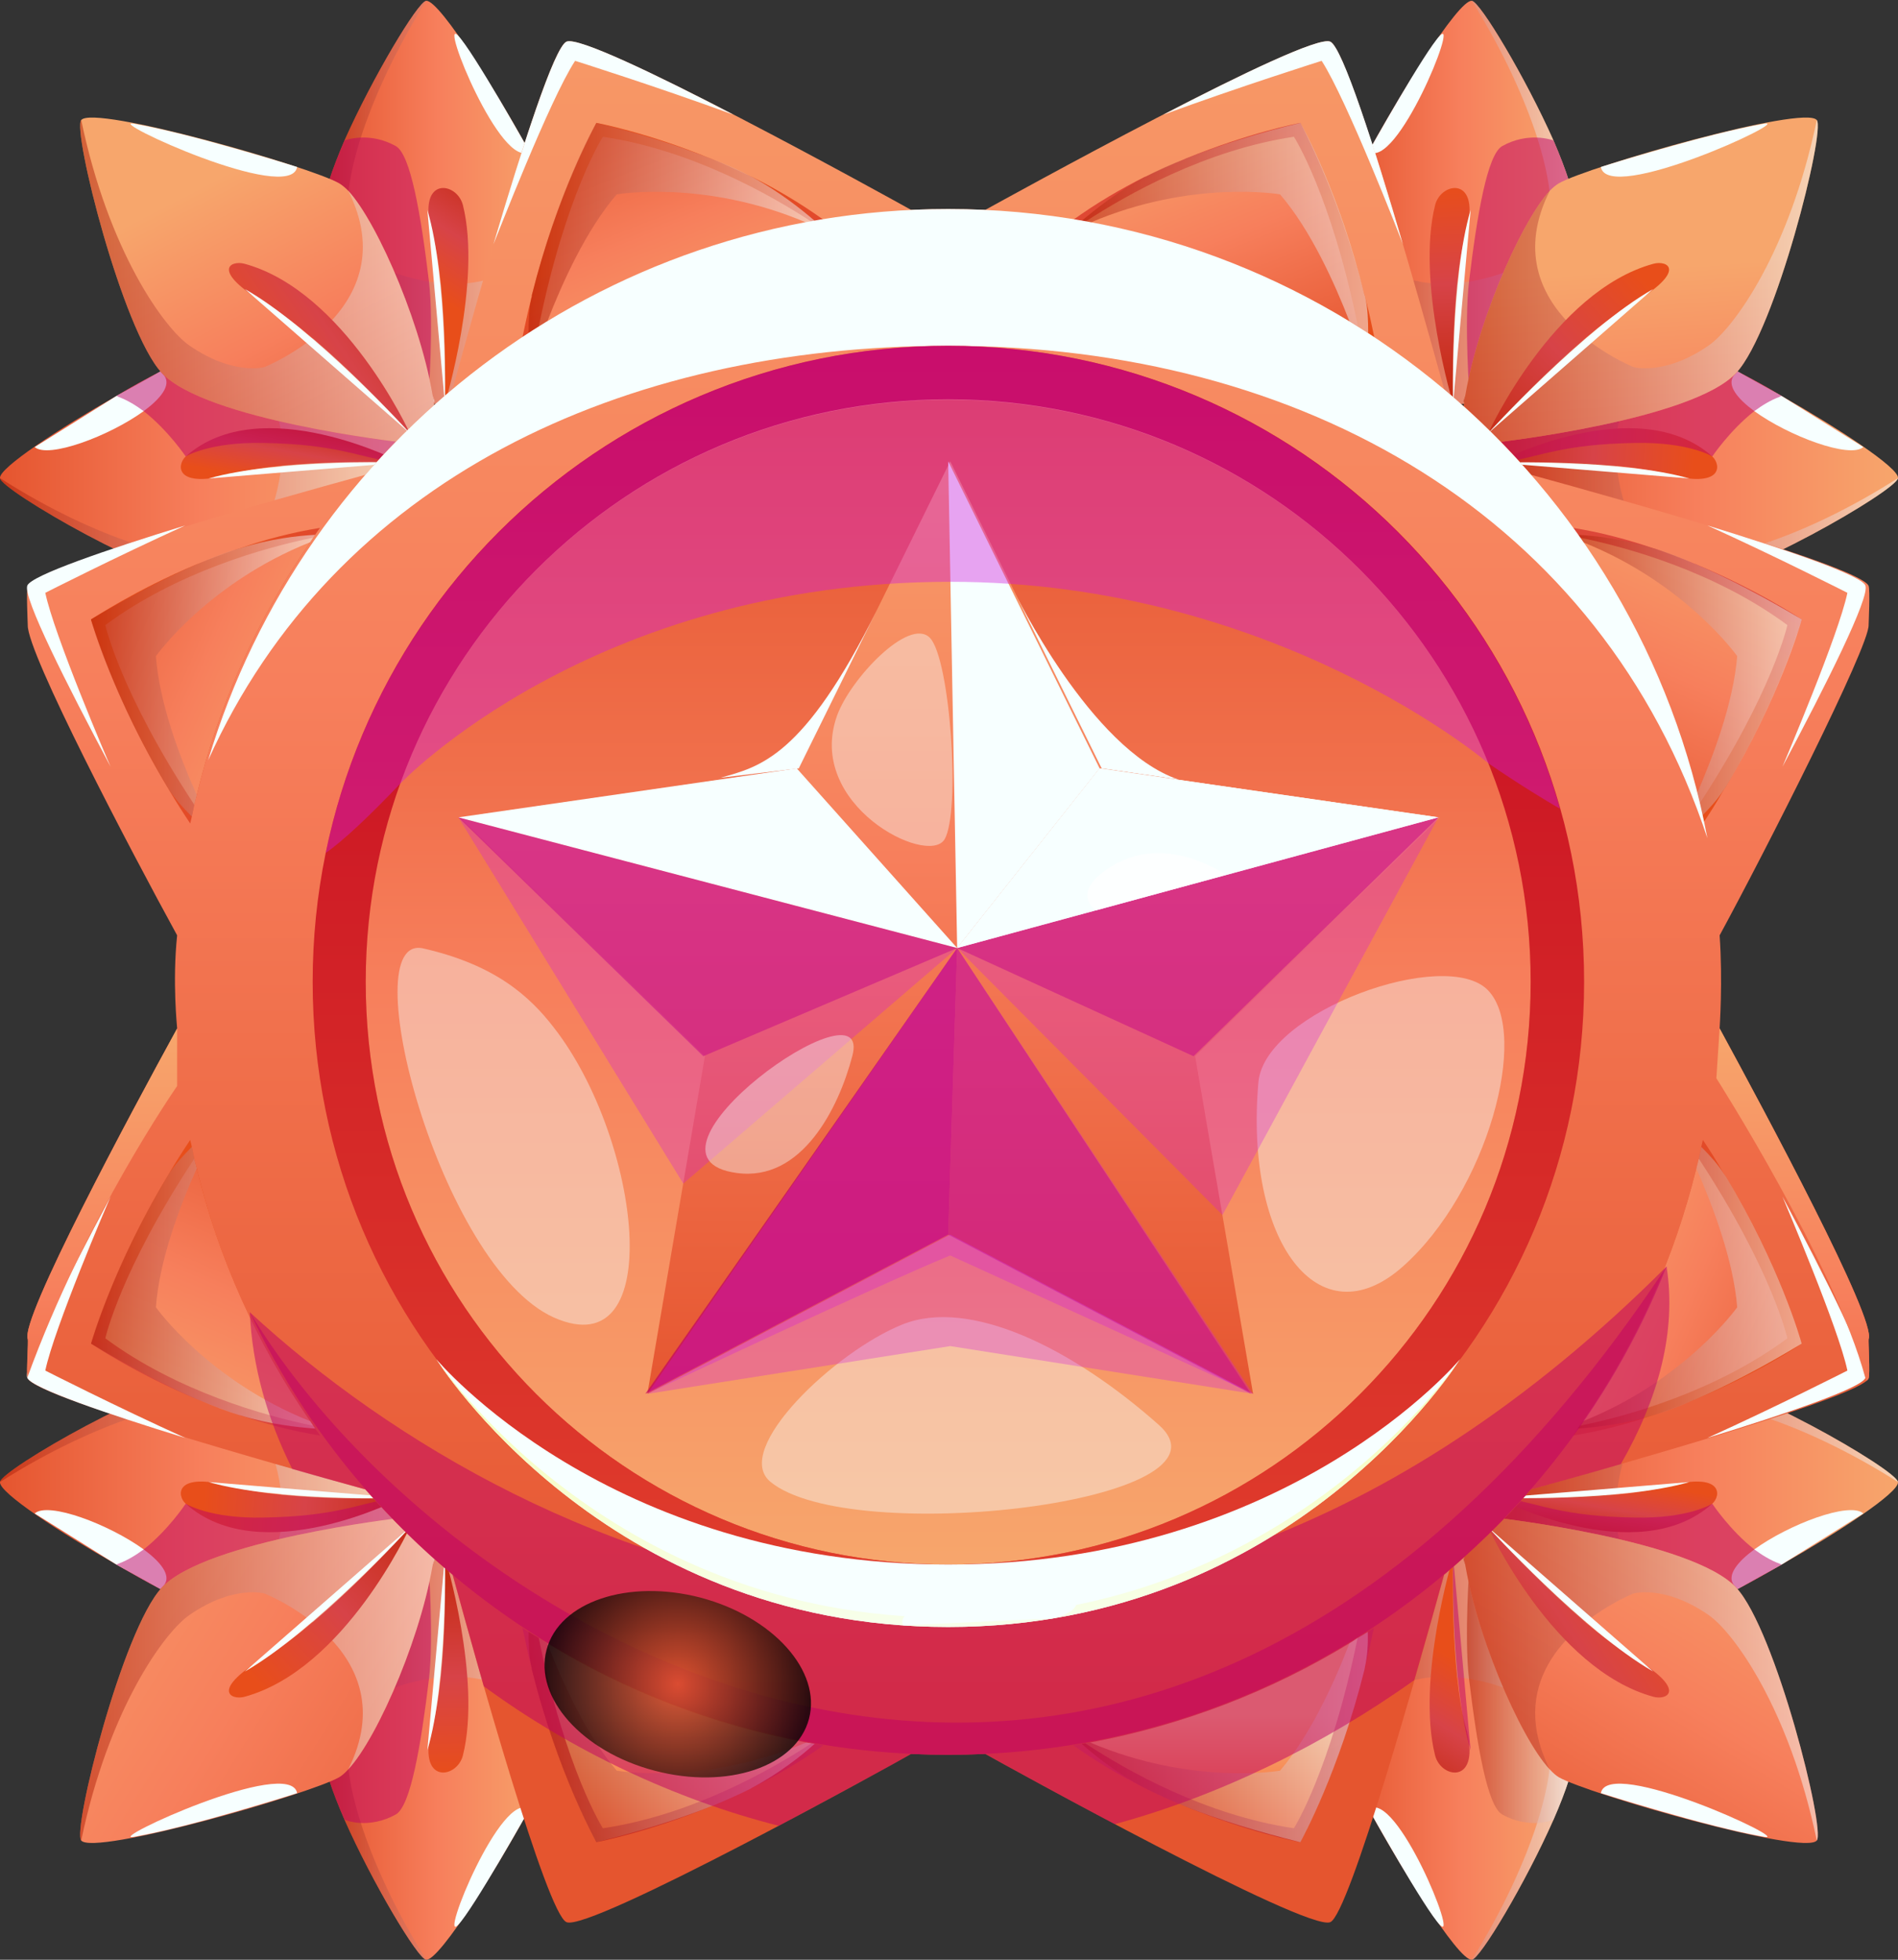 <svg version="1.2" xmlns="http://www.w3.org/2000/svg" viewBox="0 0 465 480" width="465" height="480"><rect x="0" y="0" width="465" height="480" fill="#333333" stroke="none"/><defs><linearGradient id="P" gradientUnits="userSpaceOnUse"/><linearGradient id="g1" x1="405.7" y1="98.8" x2="405.7" y2="384.3" href="#P"><stop stop-color="#e5552f"/><stop offset=".5" stop-color="#f77f5c"/><stop offset="1" stop-color="#f7a66c"/></linearGradient><linearGradient id="g2" x1="124.2" y1="345.7" x2="124.2" y2="74.3" href="#P"><stop stop-color="#e5552f"/><stop offset=".5" stop-color="#f77f5c"/><stop offset="1" stop-color="#f7a66c"/></linearGradient><linearGradient id="g3" x1="79" y1=".2" x2="135.7" y2=".2" href="#P"><stop stop-color="#e5552f"/><stop offset=".5" stop-color="#f77f5c"/><stop offset="1" stop-color="#f7a66c"/></linearGradient><linearGradient id="g4" x1="79" y1=".2" x2="135.7" y2=".2" href="#P"><stop stop-color="#b01b03"/><stop offset="1" stop-color="#f7ffff"/></linearGradient><linearGradient id="g5" x1="51.9" y1="38.1" x2="68.1" y2="12.3" href="#P"><stop stop-color="#e84e1a"/><stop offset=".5" stop-color="#d74348"/><stop offset="1" stop-color="#c62c15"/></linearGradient><linearGradient id="g6" x1="79.1" y1="52.7" x2="106.4" y2="52.7" href="#P"><stop stop-color="#b01b03"/><stop offset="1" stop-color="#f7ffff"/></linearGradient><linearGradient id="g7" x1="0" y1="86.3" x2="98.5" y2="86.3" href="#P"><stop stop-color="#e5552f"/><stop offset=".5" stop-color="#f77f5c"/><stop offset="1" stop-color="#f7a66c"/></linearGradient><linearGradient id="g8" x1="0" y1="86.3" x2="98.5" y2="86.3" href="#P"><stop stop-color="#b01b03"/><stop offset="1" stop-color="#f7ffff"/></linearGradient><linearGradient id="g9" x1="63.2" y1="117.1" x2="65.9" y2="102" href="#P"><stop stop-color="#e84e1a"/><stop offset=".5" stop-color="#d74348"/><stop offset="1" stop-color="#c62c15"/></linearGradient><linearGradient id="g10" x1="52.2" y1="115.8" x2="98.1" y2="115.8" href="#P"><stop stop-color="#b01b03"/><stop offset="1" stop-color="#f7ffff"/></linearGradient><linearGradient id="g11" x1="42.8" y1="142.1" x2="4.9" y2="68.5" href="#P"><stop stop-color="#e5552f"/><stop offset=".5" stop-color="#f77f5c"/><stop offset="1" stop-color="#f7a66c"/></linearGradient><linearGradient id="g12" x1="19.6" y1="29.4" x2="106.5" y2="29.4" href="#P"><stop stop-color="#b01b03"/><stop offset="1" stop-color="#f7ffff"/></linearGradient><linearGradient id="g13" x1="45.2" y1="75.4" x2="88.1" y2="46.2" href="#P"><stop stop-color="#e84e1a"/><stop offset=".5" stop-color="#d74348"/><stop offset="1" stop-color="#c62c15"/></linearGradient><linearGradient id="g14" x1="329.3" y1=".2" x2="386" y2=".2" href="#P"><stop stop-color="#e5552f"/><stop offset=".5" stop-color="#f77f5c"/><stop offset="1" stop-color="#f7a66c"/></linearGradient><linearGradient id="g15" x1="329.3" y1=".2" x2="386" y2=".2" href="#P"><stop stop-color="#b01b03"/><stop offset="1" stop-color="#f7ffff"/></linearGradient><linearGradient id="g16" x1="413.1" y1="43.5" x2="414.7" y2="91.6" href="#P"><stop stop-color="#e84e1a"/><stop offset=".5" stop-color="#d74348"/><stop offset="1" stop-color="#c62c15"/></linearGradient><linearGradient id="g17" x1="358.6" y1="52.7" x2="385.9" y2="52.7" href="#P"><stop stop-color="#b01b03"/><stop offset="1" stop-color="#f7ffff"/></linearGradient><linearGradient id="g18" x1="366.5" y1="86.3" x2="465" y2="86.3" href="#P"><stop stop-color="#e5552f"/><stop offset=".5" stop-color="#f77f5c"/><stop offset="1" stop-color="#f7a66c"/></linearGradient><linearGradient id="g19" x1="366.5" y1="86.3" x2="465" y2="86.3" href="#P"><stop stop-color="#b01b03"/><stop offset="1" stop-color="#f7ffff"/></linearGradient><linearGradient id="g20" x1="414.7" y1="119" x2="365.2" y2="115.8" href="#P"><stop stop-color="#e84e1a"/><stop offset=".5" stop-color="#d74348"/><stop offset="1" stop-color="#c62c15"/></linearGradient><linearGradient id="g21" x1="366.9" y1="115.8" x2="412.8" y2="115.8" href="#P"><stop stop-color="#b01b03"/><stop offset="1" stop-color="#f7ffff"/></linearGradient><linearGradient id="g22" x1="367.5" y1="153.2" x2="361.4" y2="68.8" href="#P"><stop stop-color="#e5552f"/><stop offset=".5" stop-color="#f77f5c"/><stop offset="1" stop-color="#f7a66c"/></linearGradient><linearGradient id="g23" x1="358.5" y1="29.4" x2="445.4" y2="29.4" href="#P"><stop stop-color="#b01b03"/><stop offset="1" stop-color="#f7ffff"/></linearGradient><linearGradient id="g24" x1="421.7" y1="89.5" x2="381.1" y2="126.2" href="#P"><stop stop-color="#e84e1a"/><stop offset=".5" stop-color="#d74348"/><stop offset="1" stop-color="#c62c15"/></linearGradient><linearGradient id="g25" x1="79" y1="381.3" x2="135.7" y2="381.3" href="#P"><stop stop-color="#e5552f"/><stop offset=".5" stop-color="#f77f5c"/><stop offset="1" stop-color="#f7a66c"/></linearGradient><linearGradient id="g26" x1="79" y1="381.3" x2="135.7" y2="381.3" href="#P"><stop stop-color="#b01b03"/><stop offset="1" stop-color="#f7ffff"/></linearGradient><linearGradient id="g27" x1="51.9" y1="436.7" x2="50.3" y2="388.6" href="#P"><stop stop-color="#e84e1a"/><stop offset=".5" stop-color="#d74348"/><stop offset="1" stop-color="#c62c15"/></linearGradient><linearGradient id="g28" x1="79.1" y1="381.6" x2="106.4" y2="381.6" href="#P"><stop stop-color="#b01b03"/><stop offset="1" stop-color="#f7ffff"/></linearGradient><linearGradient id="g29" x1="0" y1="337.4" x2="98.5" y2="337.4" href="#P"><stop stop-color="#e5552f"/><stop offset=".5" stop-color="#f77f5c"/><stop offset="1" stop-color="#f7a66c"/></linearGradient><linearGradient id="g30" x1="0" y1="337.4" x2="98.5" y2="337.4" href="#P"><stop stop-color="#b01b03"/><stop offset="1" stop-color="#f7ffff"/></linearGradient><linearGradient id="g31" x1="50.3" y1="361.2" x2="99.8" y2="364.4" href="#P"><stop stop-color="#e84e1a"/><stop offset=".5" stop-color="#d74348"/><stop offset="1" stop-color="#c62c15"/></linearGradient><linearGradient id="g32" x1="52.2" y1="337.4" x2="98.1" y2="337.4" href="#P"><stop stop-color="#b01b03"/><stop offset="1" stop-color="#f7ffff"/></linearGradient><linearGradient id="g33" x1="109" y1="503.5" x2="-42.9" y2="408.6" href="#P"><stop stop-color="#e5552f"/><stop offset=".5" stop-color="#f77f5c"/><stop offset="1" stop-color="#f7a66c"/></linearGradient><linearGradient id="g34" x1="19.6" y1="371.8" x2="106.5" y2="371.8" href="#P"><stop stop-color="#b01b03"/><stop offset="1" stop-color="#f7ffff"/></linearGradient><linearGradient id="g35" x1="43.3" y1="390.6" x2="83.9" y2="354" href="#P"><stop stop-color="#e84e1a"/><stop offset=".5" stop-color="#d74348"/><stop offset="1" stop-color="#c62c15"/></linearGradient><linearGradient id="g36" x1="329.3" y1="381.3" x2="386" y2="381.3" href="#P"><stop stop-color="#e5552f"/><stop offset=".5" stop-color="#f77f5c"/><stop offset="1" stop-color="#f7a66c"/></linearGradient><linearGradient id="g37" x1="329.3" y1="381.3" x2="386" y2="381.3" href="#P"><stop stop-color="#b01b03"/><stop offset="1" stop-color="#f7ffff"/></linearGradient><linearGradient id="g38" x1="413.1" y1="442.1" x2="396.9" y2="467.9" href="#P"><stop stop-color="#e84e1a"/><stop offset=".5" stop-color="#d74348"/><stop offset="1" stop-color="#c62c15"/></linearGradient><linearGradient id="g39" x1="358.6" y1="381.6" x2="385.9" y2="381.6" href="#P"><stop stop-color="#b01b03"/><stop offset="1" stop-color="#f7ffff"/></linearGradient><linearGradient id="g40" x1="359.4" y1="382.7" x2="386" y2="382.7" href="#P"><stop stop-color="#b01b03"/><stop offset="1" stop-color="#f7ffff"/></linearGradient><linearGradient id="g41" x1="366.5" y1="337.4" x2="465" y2="337.4" href="#P"><stop stop-color="#e5552f"/><stop offset=".5" stop-color="#f77f5c"/><stop offset="1" stop-color="#f7a66c"/></linearGradient><linearGradient id="g42" x1="366.5" y1="337.4" x2="465" y2="337.4" href="#P"><stop stop-color="#b01b03"/><stop offset="1" stop-color="#f7ffff"/></linearGradient><linearGradient id="g43" x1="401.8" y1="363.1" x2="399.1" y2="378.1" href="#P"><stop stop-color="#e84e1a"/><stop offset=".5" stop-color="#d74348"/><stop offset="1" stop-color="#c62c15"/></linearGradient><linearGradient id="g44" x1="366.9" y1="337.4" x2="412.8" y2="337.4" href="#P"><stop stop-color="#b01b03"/><stop offset="1" stop-color="#f7ffff"/></linearGradient><linearGradient id="g45" x1="325.8" y1="436" x2="388.3" y2="331.5" href="#P"><stop stop-color="#e5552f"/><stop offset=".5" stop-color="#f77f5c"/><stop offset="1" stop-color="#f7a66c"/></linearGradient><linearGradient id="g46" x1="358.5" y1="371.8" x2="445.4" y2="371.8" href="#P"><stop stop-color="#b01b03"/><stop offset="1" stop-color="#f7ffff"/></linearGradient><linearGradient id="g47" x1="419.8" y1="404.8" x2="376.9" y2="434" href="#P"><stop stop-color="#e84e1a"/><stop offset=".5" stop-color="#d74348"/><stop offset="1" stop-color="#c62c15"/></linearGradient><linearGradient id="g48" x1="-3.9" y1="414.9" x2="-3.9" y2="-79.1" href="#P"><stop stop-color="#e5552f"/><stop offset=".5" stop-color="#f77f5c"/><stop offset="1" stop-color="#f7a66c"/></linearGradient><linearGradient id="g49" x1="216.7" y1="376.3" x2="173.8" y2="473.3" href="#P"><stop stop-color="#e84e1a"/><stop offset=".5" stop-color="#d74348"/><stop offset="1" stop-color="#c62c15"/></linearGradient><linearGradient id="g50" x1="149.2" y1="447.5" x2="149.2" y2="420" href="#P"><stop stop-color="#f7632e"/><stop offset="1" stop-color="#f7b57e"/></linearGradient><linearGradient id="g51" x1="129.5" y1="399.7" x2="199.6" y2="399.7" href="#P"><stop stop-color="#b01b03"/><stop offset="1" stop-color="#f7ffff"/></linearGradient><linearGradient id="g52" x1="297.3" y1="348.1" x2="347" y2="466.5" href="#P"><stop stop-color="#e84e1a"/><stop offset=".5" stop-color="#d74348"/><stop offset="1" stop-color="#c62c15"/></linearGradient><linearGradient id="g53" x1="283" y1="447.5" x2="283" y2="420" href="#P"><stop stop-color="#f7632e"/><stop offset="1" stop-color="#f7b57e"/></linearGradient><linearGradient id="g54" x1="265" y1="399.7" x2="335.1" y2="399.7" href="#P"><stop stop-color="#b01b03"/><stop offset="1" stop-color="#f7ffff"/></linearGradient><linearGradient id="g55" x1="188.7" y1="41.3" x2="220.8" y2="111.9" href="#P"><stop stop-color="#e84e1a"/><stop offset=".5" stop-color="#d74348"/><stop offset="1" stop-color="#c62c15"/></linearGradient><linearGradient id="g56" x1="172.6" y1="10.7" x2="201.1" y2="82.5" href="#P"><stop stop-color="#e5552f"/><stop offset=".5" stop-color="#f77f5c"/><stop offset="1" stop-color="#f7a66c"/></linearGradient><linearGradient id="g57" x1="129.5" y1="30.1" x2="199.6" y2="30.1" href="#P"><stop stop-color="#b01b03"/><stop offset="1" stop-color="#f7ffff"/></linearGradient><linearGradient id="g58" x1="276" y1="71.4" x2="243.9" y2=".7" href="#P"><stop stop-color="#e84e1a"/><stop offset=".5" stop-color="#d74348"/><stop offset="1" stop-color="#c62c15"/></linearGradient><linearGradient id="g59" x1="292.1" y1="102.8" x2="263.6" y2="30.9" href="#P"><stop stop-color="#e5552f"/><stop offset=".5" stop-color="#f77f5c"/><stop offset="1" stop-color="#f7a66c"/></linearGradient><linearGradient id="g60" x1="265" y1="30.1" x2="335.2" y2="30.1" href="#P"><stop stop-color="#b01b03"/><stop offset="1" stop-color="#f7ffff"/></linearGradient><linearGradient id="g61" x1="359" y1="149.8" x2="389.4" y2="68.6" href="#P"><stop stop-color="#e84e1a"/><stop offset=".5" stop-color="#d74348"/><stop offset="1" stop-color="#c62c15"/></linearGradient><linearGradient id="g62" x1="346.4" y1="187.6" x2="382.5" y2="103.7" href="#P"><stop stop-color="#e5552f"/><stop offset=".5" stop-color="#f77f5c"/><stop offset="1" stop-color="#f7a66c"/></linearGradient><linearGradient id="g63" x1="386.5" y1="131" x2="441.4" y2="131" href="#P"><stop stop-color="#b01b03"/><stop offset="1" stop-color="#f7ffff"/></linearGradient><linearGradient id="g64" x1="399.3" y1="363.8" x2="326.9" y2="336.6" href="#P"><stop stop-color="#e84e1a"/><stop offset=".5" stop-color="#d74348"/><stop offset="1" stop-color="#c62c15"/></linearGradient><linearGradient id="g65" x1="433.4" y1="376.5" x2="357.4" y2="343.5" href="#P"><stop stop-color="#e5552f"/><stop offset=".5" stop-color="#f77f5c"/><stop offset="1" stop-color="#f7a66c"/></linearGradient><linearGradient id="g66" x1="386.5" y1="280.9" x2="441.4" y2="280.9" href="#P"><stop stop-color="#b01b03"/><stop offset="1" stop-color="#f7ffff"/></linearGradient><linearGradient id="g67" x1="64.5" y1="117" x2="136.9" y2="144.3" href="#P"><stop stop-color="#e84e1a"/><stop offset=".5" stop-color="#d74348"/><stop offset="1" stop-color="#c62c15"/></linearGradient><linearGradient id="g68" x1="30.4" y1="104.4" x2="106.3" y2="137.4" href="#P"><stop stop-color="#e5552f"/><stop offset=".5" stop-color="#f77f5c"/><stop offset="1" stop-color="#f7a66c"/></linearGradient><linearGradient id="g69" x1="22.3" y1="131" x2="77.2" y2="131" href="#P"><stop stop-color="#b01b03"/><stop offset="1" stop-color="#f7ffff"/></linearGradient><linearGradient id="g70" x1="104.7" y1="331.1" x2="74.4" y2="412.3" href="#P"><stop stop-color="#e84e1a"/><stop offset=".5" stop-color="#d74348"/><stop offset="1" stop-color="#c62c15"/></linearGradient><linearGradient id="g71" x1="117.3" y1="293.3" x2="81.2" y2="377.2" href="#P"><stop stop-color="#e5552f"/><stop offset=".5" stop-color="#f77f5c"/><stop offset="1" stop-color="#f7a66c"/></linearGradient><linearGradient id="g72" x1="22.3" y1="280.9" x2="77.2" y2="280.9" href="#P"><stop stop-color="#b01b03"/><stop offset="1" stop-color="#f7ffff"/></linearGradient><linearGradient id="g73" x1="76.6" y1="595.4" x2="76.6" y2="88.1" href="#P"><stop stop-color="#f36134"/><stop offset="1" stop-color="#c40721"/></linearGradient><linearGradient id="g74" x1="223.7" y1="398.3" x2="223.7" y2="328.8" href="#P"><stop stop-color="#f7ffeb"/><stop offset="1" stop-color="#f7fcb0"/></linearGradient><radialGradient id="g75" cx="166" cy="412.5" r="32.6" href="#P"><stop offset="0" stop-color="#df5a29"/><stop offset="1" stop-color="#020500"/></radialGradient><linearGradient id="g76" x1="348.9" y1="384.2" x2="348.9" y2="251.7" href="#P"><stop stop-color="#e5552f"/><stop offset=".5" stop-color="#f77f5c"/><stop offset="1" stop-color="#f7a66c"/></linearGradient><linearGradient id="g77" x1="-65.2" y1="384.2" x2="-65.2" y2="251.7" href="#P"><stop stop-color="#e5552f"/><stop offset=".5" stop-color="#f77f5c"/><stop offset="1" stop-color="#f7a66c"/></linearGradient></defs><style>.a{fill:url(#g1)}.b{fill:url(#g2)}.c{opacity:.5;mix-blend-mode:multiply;fill:#c10065}.d{opacity:.7;mix-blend-mode:multiply;fill:#c10065}.e{mix-blend-mode:soft-light;fill:#f7ffff}.f{opacity:.8;mix-blend-mode:color-dodge;fill:#fff}.g{opacity:.4;mix-blend-mode:soft-light;fill:#f7ffff}.h{opacity:.3;mix-blend-mode:multiply;fill:#d01bdc}.i{fill:url(#g3)}.j{opacity:.5;mix-blend-mode:multiply;fill:url(#g4)}.k{fill:url(#g5)}.l{opacity:.5;mix-blend-mode:multiply;fill:url(#g6)}.m{fill:url(#g7)}.n{opacity:.5;mix-blend-mode:multiply;fill:url(#g8)}.o{fill:url(#g9)}.p{opacity:.5;mix-blend-mode:multiply;fill:url(#g10)}.q{fill:url(#g11)}.r{opacity:.5;mix-blend-mode:multiply;fill:url(#g12)}.s{fill:url(#g13)}.t{fill:url(#g14)}.u{opacity:.5;mix-blend-mode:multiply;fill:url(#g15)}.v{fill:url(#g16)}.w{opacity:.5;mix-blend-mode:multiply;fill:url(#g17)}.x{fill:url(#g18)}.y{opacity:.5;mix-blend-mode:multiply;fill:url(#g19)}.z{fill:url(#g20)}.A{opacity:.5;mix-blend-mode:multiply;fill:url(#g21)}.B{fill:url(#g22)}.C{opacity:.5;mix-blend-mode:multiply;fill:url(#g23)}.D{fill:url(#g24)}.E{fill:url(#g25)}.F{opacity:.5;mix-blend-mode:multiply;fill:url(#g26)}.G{fill:url(#g27)}.H{opacity:.5;mix-blend-mode:multiply;fill:url(#g28)}.I{fill:url(#g29)}.J{opacity:.5;mix-blend-mode:multiply;fill:url(#g30)}.K{fill:url(#g31)}.L{opacity:.5;mix-blend-mode:multiply;fill:url(#g32)}.M{fill:url(#g33)}.N{opacity:.5;mix-blend-mode:multiply;fill:url(#g34)}.O{fill:url(#g35)}.P{fill:url(#g36)}.Q{opacity:.5;mix-blend-mode:multiply;fill:url(#g37)}.R{fill:url(#g38)}.S{opacity:.5;mix-blend-mode:multiply;fill:url(#g39)}.T{opacity:.5;mix-blend-mode:multiply;fill:url(#g40)}.U{fill:url(#g41)}.V{opacity:.5;mix-blend-mode:multiply;fill:url(#g42)}.W{fill:url(#g43)}.X{opacity:.5;mix-blend-mode:multiply;fill:url(#g44)}.Y{fill:url(#g45)}.Z{opacity:.5;mix-blend-mode:multiply;fill:url(#g46)}.a0{fill:url(#g47)}.a1{fill:url(#g48)}.a2{fill:url(#g49)}.a3{fill:url(#g50)}.a4{opacity:.5;mix-blend-mode:multiply;fill:url(#g51)}.a5{fill:url(#g52)}.a6{fill:url(#g53)}.a7{opacity:.5;mix-blend-mode:multiply;fill:url(#g54)}.a8{fill:url(#g55)}.a9{fill:url(#g56)}.aa{opacity:.5;mix-blend-mode:multiply;fill:url(#g57)}.ab{fill:url(#g58)}.ac{fill:url(#g59)}.ad{opacity:.5;mix-blend-mode:multiply;fill:url(#g60)}.ae{fill:url(#g61)}.af{fill:url(#g62)}.ag{opacity:.5;mix-blend-mode:multiply;fill:url(#g63)}.ah{fill:url(#g64)}.ai{fill:url(#g65)}.aj{opacity:.5;mix-blend-mode:multiply;fill:url(#g66)}.ak{fill:url(#g67)}.al{fill:url(#g68)}.am{opacity:.5;mix-blend-mode:multiply;fill:url(#g69)}.an{fill:url(#g70)}.ao{fill:url(#g71)}.ap{opacity:.5;mix-blend-mode:multiply;fill:url(#g72)}.aq{fill:url(#g73)}.ar{fill:url(#g74)}.as{opacity:.4;mix-blend-mode:multiply;fill:#d01bdc}.at{fill:#f7ffff}.au{opacity:.8;mix-blend-mode:color-dodge;fill:url(#g75)}.av{fill:url(#g76)}.aw{fill:url(#g77)}</style><path class="a" d="m235.1 410.8c-94.4 0-170.7-76.3-170.7-170.6 0-94.4 76.3-170.7 170.7-170.7 94.4 0 170.6 76.3 170.6 170.7 0 94.3-76.2 170.6-170.6 170.6z"/><path class="b" d="m352.8 200.2l-43.1-6.2-11.8-1.7-28-4.1-37.1-75.2-37.1 75.2-83 12 60 58.5-14.1 82.7 74.2-39 74.2 39-14.2-82.7z"/><path class="c" d="m112.3 200.2l122.2 32-62.2 26.5z"/><path class="c" d="m352.4 200.2l-117.9 32 57.9 26.5z"/><path class="d" d="m232.3 302.4l2.2-70.2-76.4 109.2z"/><path class="c" d="m306.5 341.4l-72-109.2-2.2 70.2z"/><path class="e" d="m232.3 113l2.2 119.2 34.9-44z"/><path class="e" d="m352.4 200.2l-117.9 32 34.9-44z"/><path class="e" d="m352.4 200.2l-117.9 32 34.9-44z"/><path class="e" d="m195.2 188.2l39.3 44-122.2-32z"/><path class="f" d="m269.4 214.3c-6.1 5.2-0.9 8.7-0.9 8.7l31.8-8.7c0 0-16.6-12-30.9 0z"/><path class="g" d="m135.7 251.7c21.3 27.3 28 83.4 0 71-27.9-12.5-49.5-94.4-32-90.4 17.5 4 26 11.6 32 19.4z"/><path class="g" d="m188.7 362.9c19.6 16.3 116.4 5 95.2-13.9-21.3-18.9-46.4-31.2-62.8-24.6-16.5 6.6-41.8 30.6-32.4 38.5z"/><path class="g" d="m308.3 265.1c-3.4 39 14.8 63.4 35.4 45.1 20.7-18.4 31.1-56.9 20.9-67.6-10.2-10.8-54.8 5.1-56.3 22.5z"/><path class="h" d="m158.6 341.4c0 0 56.2-26.5 74.2-33.9l74.2 33.9-74.2-39z"/><path class="e" d="m176.5 190.5c9.6-2.7 20.4-4.9 38.4-41.2l-19.2 38.9z"/><path class="e" d="m248.5 144.9c0 0 18.6 38.6 40.1 46l-18.7-2.7z"/><path class="h" d="m112.3 200.2l122.2 32-67.1 57.7z"/><path class="h" d="m352.4 200.2l-117.9 32 65 65.4z"/><path class="h" d="m158.6 341.4l75.9-109.2 72.5 109.2-74.2-11.7z"/><path class="g" d="m205.1 175.2c-7.9 21.9 22.2 37.1 26.3 30.4 4-6.7 1.4-44.3-3.6-49.4-5.1-5.1-19.4 10-22.7 19z"/><path class="g" d="m180.5 287.3c16 2.2 25-16 28.3-28.6 5.5-20.1-57.3 24.7-28.3 28.6z"/><path class="i" d="m79 52q0 0.8 0.1 1.6 0 0 0 0.1 0.3 2.2 1.1 4.7 0 0.1 0 0.1c3.7 10.7 14.4 25.6 20.8 34q0.1 0.2 0.2 0.3c1.6 2 2.9 3.6 3.7 4.7q0.1 0 0.1 0c0.7 0.9 1.1 1.4 1.1 1.4h2.2 0.7q0 0 0 0h7.5c10.1-13.5 19.1-37.7 19.2-47.4q0.1-1.5-0.2-2.5c-0.5-1.6-2.2-5.1-4.6-9.6-7.8-14.7-23.2-39.6-26.5-39.2-2 0.2-13.1 18.7-20 34.2-3.1 7.2-5.3 13.7-5.4 17.6z"/><path class="j" d="m79 52q0 0.8 0.1 1.6 0 0 0 0.1 0.3 2.2 1.1 4.7 0 0.1 0 0.1c3.7 10.7 14.4 25.6 20.8 34q0.1 0.2 0.2 0.3c1.6 2 2.9 3.6 3.7 4.7q0.1 0 0.1 0c0.7 0.9 1.1 1.4 1.1 1.4h2.2 0.7q0 0 0 0h7.5c10.1-13.5 19.1-37.7 19.2-47.4-3.5 11.6-11 16.1-18.6 17.5-3.1 0.6-6.2 0.6-9.1 0.3q-0.1 0-0.1 0-0.8-0.1-1.6-0.2-0.6 0-1.2-0.1c-5.3-0.9-9-2.4-9-2.4 0 0-8.8-5.9-10.7-13.7-0.7-3.2 0.1-10.1 3-19.2 3-9.3 8.2-21 16-33.5-2 0.2-13.1 18.7-20 34.2-3.1 7.2-5.3 13.7-5.4 17.6z"/><path class="k" d="m113.4 50.2c4.7 18.7-4.4 48.7-4.4 48.7 0 0 0.8-27.6-3.1-41.7-4-14.2 6-12.8 7.5-7z"/><path class="e" d="m104.7 51.4c5 16.8 4.3 47.5 4.3 47.5z"/><path class="e" d="m129.7 37.1c-6.8 4.8-22.2-33.2-17.5-28.4 3.6 3.6 17.5 28.4 17.5 28.4z"/><path class="l" d="m79.1 53.6q0 0 0 0.1c0.1 1.4 0.5 3 1.1 4.7q0 0.1 0 0.1c3.7 10.1 14.8 26 20.8 34q0.1 0.2 0.2 0.3c2 2.6 3.4 4.3 3.7 4.7q0.1 0 0.1 0c3.8 3.9 0.4-2.5-13.4-27.4-6-10.9-12.7-20.3-12.5-16.5z"/><path class="c" d="m101 92.5q0.1 0.2 0.2 0.3c2 2.6 3.4 4.3 3.7 4.7 0.1 0 1.4-18.5 0.2-28.5-2-16.6-4.5-31.1-8.1-33.2-3.2-1.8-6.3-2.2-8.6-2.1-2.4 0.1-4 0.7-4 0.7-3.1 7.2-5.3 13.7-5.4 17.6q0 0.8 0.1 1.6 0 0 0 0.1c0.1 1.4 0.5 3 1.1 4.7q0 0.1 0 0.1c3.7 10.7 14.4 25.6 20.8 34z"/><path class="m" d="m51.5 142.8q0.8 0 1.7-0.1 0.1 0 0.1 0 1.9-0.2 4.2-0.9l0.1-0.1c10.7-3.3 25.7-13.9 34.2-20.4q0.1-0.1 0.3-0.2c2.1-1.6 3.8-2.9 4.9-3.8q0 0 0 0c0.9-0.7 1.4-1.1 1.4-1.1v-2.6-0.3l0.1-7.5c-13.4-10.1-37.5-19.3-47.1-19.5q-1.5 0-2.5 0.2c-1.6 0.5-5.2 2.2-9.6 4.5-3.3 1.7-7 3.7-10.8 6-13.7 7.8-28.8 17.6-28.5 20.1 0.3 3 39 25.4 51.5 25.7z"/><path class="n" d="m51.5 142.8q0.8 0 1.7-0.1 0.1 0 0.1 0 1.9-0.2 4.2-0.9l0.1-0.1c10.7-3.3 25.7-13.9 34.2-20.4q0.1-0.1 0.3-0.2c2.1-1.6 3.8-2.9 4.9-3.8q0 0 0 0c0.9-0.7 1.4-1.1 1.4-1.1v-2.6-0.3l0.1-7.5c-13.4-10.1-37.5-19.3-47.1-19.5 11.5 3.6 16 11.1 17.3 18.6 0.4 2.4 0.5 4.7 0.4 7q-0.1 1.1-0.2 2.2 0 0 0 0.1-0.1 0.8-0.2 1.6c-0.8 5.8-2.6 10.1-2.6 10.1 0 0-5.9 8.8-13.7 10.5-6.5 1.5-27.8-3.6-52.4-19.3 0.3 3 39 25.4 51.5 25.7z"/><path class="o" d="m45.5 111.8c18.4-16.4 52.9 1.5 52.9 1.5 0 0-27.5-1-41.6 2.8-14.1 3.8-13.5-2.3-11.3-4.3z"/><path class="e" d="m51.1 117.2c16.7-4.8 47.3-3.9 47.3-3.9z"/><path class="e" d="m8.5 109.5c3.3 2.9 18.3-2.7 26.7-8.8 4.2-3.1 6.7-6.3 5.1-8.6l-1-1.1-10.8 6z"/><path class="p" d="m69.6 130.4c24.9-13.6 31.3-16.9 27.4-13.1-1.6 1.5-32.4 24.9-44 25.5-3.8 0.1 5.7-6.5 16.6-12.4z"/><path class="c" d="m28.5 97q0.3 0 0.5 0.2c2.2 0.8 4.3 2.1 6.2 3.5 6 4.7 10.3 11.1 10.3 11.1 0 0 5.8-3.6 19.1-3.3 17.8 0.3 23.2 3.4 31.7 4.7q0 0 0 0 0.1 0.1 0.1 0.1 0.4 0 0.8 0.1 0 0 0 0 0.6 0.1 1.2 0.2v-0.3l0.1-7.5c-13.4-10.1-37.5-19.3-47.1-19.5q-1.5 0-2.5 0.2c-1.6 0.5-5.2 2.2-9.6 4.5-3.3 1.7-7 3.7-10.8 6z"/><path class="q" d="m39.6 91.3c10.7 11.6 58.4 17 58.4 17l8.5-8.1c-2.3-18.7-13.8-45.5-21.2-53.5q-1.2-1.2-2.2-1.8c-7.1-4.1-60.1-19.3-63.2-15.5-2.2 2.6 10.1 51.5 19.7 61.9z"/><path class="r" d="m39.6 91.3c10.7 11.6 58.4 17 58.4 17l8.5-8.1c-2.3-18.7-13.8-45.5-21.2-53.5 14.7 29.2-20.5 43.2-20.5 43.2 0 0-7.5 2.2-18.3-5.2-6.2-4.2-19.9-23.1-26.6-55.3-2.2 2.6 10.1 51.5 19.7 61.9z"/><path class="s" d="m59.9 64.6c24.6 6.7 40.5 41.5 40.5 41.5 0 0-20.8-23.1-35-31.5-14.2-8.5-8.8-10.9-5.5-10z"/><path class="e" d="m60 70.8c17.1 9.7 40.4 35.3 40.4 35.3z"/><path class="e" d="m72.8 40.9c-1.7 9.3-47.4-11.9-40-10.6 14.3 2.5 40 10.6 40 10.6z"/><path class="t" d="m386 52q0 0.8-0.1 1.6 0 0 0 0.1-0.3 2.2-1.1 4.7 0 0.1 0 0.1c-3.7 10.7-14.4 25.6-20.8 34q-0.1 0.2-0.2 0.3c-1.6 2-2.9 3.6-3.7 4.7q-0.1 0-0.1 0c-0.7 0.9-1.1 1.4-1.1 1.4h-2.2-0.7q0 0 0 0h-7.5c-10.1-13.5-19.1-37.7-19.2-47.4q-0.1-1.5 0.2-2.5c0.5-1.6 2.2-5.1 4.6-9.6 7.8-14.7 23.2-39.6 26.5-39.2 2 0.2 13.1 18.7 20 34.2 3.1 7.2 5.3 13.7 5.4 17.6z"/><path class="u" d="m386 52q0 0.8-0.1 1.6 0 0 0 0.1-0.3 2.2-1.1 4.7 0 0.1 0 0.1c-3.7 10.7-14.4 25.6-20.8 34q-0.1 0.2-0.2 0.3c-1.6 2-2.9 3.6-3.7 4.7q-0.1 0-0.1 0c-0.7 0.9-1.1 1.4-1.1 1.4h-2.2-0.7q0 0 0 0h-7.5c-10.1-13.5-19.1-37.7-19.2-47.4 3.5 11.6 11 16.1 18.6 17.5 3.1 0.6 6.2 0.6 9.1 0.3q0.1 0 0.1 0 0.8-0.1 1.6-0.2 0.6 0 1.2-0.1c5.3-0.9 9-2.4 9-2.4 0 0 8.8-5.9 10.7-13.7 0.7-3.2-0.1-10.1-3-19.2-3-9.3-8.2-21-16-33.5 2 0.2 13.1 18.7 20 34.2 3.1 7.2 5.3 13.7 5.4 17.6z"/><path class="v" d="m351.6 50.2c-4.7 18.7 4.4 48.7 4.4 48.7 0 0-0.8-27.6 3.1-41.7 4-14.2-6-12.8-7.5-7z"/><path class="e" d="m360.3 51.4c-5 16.8-4.3 47.5-4.3 47.5z"/><path class="e" d="m335.3 37.1c6.8 4.8 22.2-33.2 17.5-28.4-3.6 3.6-17.5 28.4-17.5 28.4z"/><path class="w" d="m385.9 53.6q0 0 0 0.1c-0.1 1.4-0.5 3-1.1 4.7q0 0.1 0 0.1c-3.7 10.1-14.8 26-20.8 34q-0.1 0.2-0.2 0.3c-2 2.6-3.4 4.3-3.7 4.7q-0.1 0-0.1 0c-3.8 3.9-0.4-2.5 13.4-27.4 6-10.9 12.7-20.3 12.5-16.5z"/><path class="c" d="m364 92.5q-0.1 0.2-0.2 0.3c-2 2.6-3.4 4.3-3.7 4.7-0.1 0-1.4-18.5-0.2-28.5 2-16.6 4.5-31.1 8.1-33.2 3.2-1.8 6.3-2.2 8.6-2.1 2.4 0.1 4 0.7 4 0.7 3.1 7.2 5.3 13.7 5.4 17.6q0 0.8-0.1 1.6 0 0 0 0.1c-0.1 1.4-0.5 3-1.1 4.7q0 0.1 0 0.1c-3.7 10.7-14.4 25.6-20.8 34z"/><path class="x" d="m413.5 142.8q-0.8 0-1.7-0.1-0.1 0-0.1 0-1.9-0.2-4.2-0.9l-0.1-0.1c-10.7-3.3-25.7-13.9-34.2-20.4q-0.1-0.1-0.3-0.2c-2.1-1.6-3.8-2.9-4.9-3.8q0 0 0 0c-0.9-0.7-1.4-1.1-1.4-1.1v-2.6-0.3l-0.1-7.5c13.4-10.1 37.5-19.3 47.1-19.5q1.5 0 2.5 0.2c1.6 0.5 5.2 2.2 9.6 4.5 3.3 1.7 7 3.7 10.8 6 13.7 7.8 28.8 17.6 28.5 20.1-0.3 3-39 25.4-51.5 25.7z"/><path class="y" d="m413.5 142.8q-0.8 0-1.7-0.1-0.1 0-0.1 0-1.9-0.2-4.2-0.9l-0.1-0.1c-10.7-3.3-25.7-13.9-34.2-20.4q-0.1-0.1-0.3-0.2c-2.1-1.6-3.8-2.9-4.9-3.8q0 0 0 0c-0.9-0.7-1.4-1.1-1.4-1.1v-2.6-0.3l-0.1-7.5c13.4-10.1 37.5-19.3 47.1-19.5-11.5 3.6-16 11.1-17.3 18.6-0.4 2.4-0.5 4.7-0.4 7q0.1 1.1 0.2 2.2 0 0 0 0.1 0.1 0.8 0.2 1.6c0.8 5.8 2.6 10.1 2.6 10.1 0 0 5.9 8.8 13.7 10.5 6.5 1.5 27.8-3.6 52.4-19.3-0.3 3-39 25.4-51.5 25.7z"/><path class="z" d="m419.5 111.8c-18.4-16.4-52.9 1.5-52.9 1.5 0 0 27.5-1 41.6 2.8 14.1 3.8 13.5-2.3 11.3-4.3z"/><path class="e" d="m413.9 117.2c-16.7-4.8-47.3-3.9-47.3-3.9z"/><path class="e" d="m456.5 109.5c-3.3 2.9-18.3-2.7-26.7-8.8-4.2-3.1-6.7-6.3-5.1-8.6l1-1.1 10.8 6z"/><path class="A" d="m395.4 130.4c-24.9-13.6-31.3-16.9-27.4-13.1 1.6 1.5 32.4 24.9 44 25.5 3.8 0.1-5.7-6.5-16.6-12.4z"/><path class="c" d="m436.5 97q-0.3 0-0.5 0.2c-2.2 0.8-4.3 2.1-6.2 3.5-6 4.7-10.3 11.1-10.3 11.1 0 0-5.8-3.6-19.1-3.3-17.8 0.3-23.2 3.4-31.7 4.7q0 0 0 0-0.1 0.1-0.1 0.1-0.4 0-0.8 0.1 0 0 0 0-0.6 0.1-1.2 0.2v-0.3l-0.1-7.5c13.4-10.1 37.5-19.3 47.1-19.5q1.5 0 2.5 0.2c1.6 0.5 5.2 2.2 9.6 4.5 3.3 1.7 7 3.7 10.8 6z"/><path class="B" d="m425.4 91.3c-10.7 11.6-58.4 17-58.4 17l-8.5-8.1c2.3-18.7 13.8-45.5 21.2-53.5q1.2-1.2 2.2-1.8c7.1-4.1 60.1-19.3 63.2-15.5 2.2 2.6-10.1 51.5-19.7 61.9z"/><path class="C" d="m425.4 91.3c-10.7 11.6-58.4 17-58.4 17l-8.5-8.1c2.3-18.7 13.8-45.5 21.2-53.5-14.7 29.2 20.5 43.2 20.5 43.2 0 0 7.5 2.2 18.3-5.2 6.2-4.2 19.9-23.1 26.6-55.3 2.2 2.6-10.1 51.5-19.7 61.9z"/><path class="D" d="m405.1 64.6c-24.6 6.7-40.5 41.5-40.5 41.5 0 0 20.8-23.1 35-31.5 14.2-8.5 8.8-10.9 5.5-10z"/><path class="e" d="m405 70.8c-17.1 9.7-40.4 35.3-40.4 35.3z"/><path class="e" d="m392.2 40.9c1.7 9.3 47.4-11.9 40-10.6-14.3 2.5-40 10.6-40 10.6z"/><path class="E" d="m79 428.2q0-0.8 0.1-1.6 0-0.1 0-0.2 0.3-2.1 1.1-4.6 0-0.1 0-0.1c3.7-10.7 14.4-25.6 20.8-34q0.1-0.2 0.2-0.3c1.6-2 2.9-3.7 3.7-4.7q0.1 0 0.1 0c0.7-0.9 1.1-1.4 1.1-1.4h2.2 0.7q0 0 0 0h7.5c10.1 13.4 19.1 37.7 19.2 47.4q0.1 1.5-0.2 2.5c-0.5 1.6-2.2 5.1-4.6 9.6-7.8 14.7-23.2 39.6-26.5 39.2-2-0.2-13.1-18.7-20-34.3-3.1-7.1-5.3-13.6-5.4-17.5z"/><path class="F" d="m79 428.2q0-0.8 0.1-1.6 0-0.1 0-0.2 0.3-2.1 1.1-4.6 0-0.1 0-0.1c3.7-10.7 14.4-25.6 20.8-34q0.1-0.2 0.2-0.3c1.6-2 2.9-3.7 3.7-4.7q0.1 0 0.1 0c0.7-0.9 1.1-1.4 1.1-1.4h2.2 0.7q0 0 0 0h7.5c10.1 13.4 19.1 37.7 19.2 47.4-3.5-11.6-11-16.2-18.6-17.5-3.1-0.6-6.2-0.6-9.1-0.3q-0.1 0-0.1 0-0.8 0-1.6 0.1-0.6 0.1-1.2 0.2c-5.3 0.8-9 2.4-9 2.4 0 0-8.8 5.9-10.7 13.7-0.7 3.2 0.1 10.1 3 19.2 3 9.3 8.2 21 16 33.5-2-0.2-13.1-18.7-20-34.3-3.1-7.1-5.3-13.6-5.4-17.5z"/><path class="G" d="m113.4 430c4.7-18.7-4.4-48.7-4.4-48.7 0 0 0.8 27.6-3.1 41.7-4 14.2 6 12.8 7.5 7z"/><path class="e" d="m104.7 428.7c5-16.7 4.3-47.4 4.3-47.4z"/><path class="e" d="m129.7 443.1c-6.8-4.9-22.2 33.2-17.5 28.4 3.6-3.6 17.5-28.4 17.5-28.4z"/><path class="H" d="m79.1 426.6q0-0.1 0-0.2c0.1-1.3 0.5-2.9 1.1-4.6q0-0.1 0-0.1c3.7-10.1 14.8-26 20.8-34q0.1-0.2 0.2-0.3c2-2.6 3.4-4.3 3.7-4.7q0.1 0 0.1 0c3.8-3.9 0.4 2.5-13.4 27.3-6 11-12.7 20.4-12.5 16.6z"/><path class="c" d="m101 387.7q0.1-0.2 0.2-0.3c2-2.6 3.4-4.3 3.7-4.7 0.1 0 1.4 18.5 0.2 28.5-2 16.5-4.5 31.1-8.1 33.2-3.2 1.8-6.3 2.2-8.6 2.1-2.4-0.1-4-0.8-4-0.8-3.1-7.1-5.3-13.6-5.4-17.5q0-0.8 0.1-1.6 0-0.1 0-0.2c0.1-1.3 0.5-2.9 1.1-4.6q0-0.1 0-0.1c3.7-10.7 14.4-25.6 20.8-34z"/><path class="I" d="m51.5 337.4q0.8-0.1 1.7 0 0.1 0 0.1 0 1.9 0.3 4.2 1h0.1c10.7 3.4 25.7 14 34.2 20.4q0.1 0.2 0.3 0.3c2.1 1.6 3.8 2.9 4.9 3.8q0 0 0 0c0.9 0.7 1.4 1.1 1.4 1.1v2.5 0.4l0.1 7.5c-13.4 10.1-37.5 19.3-47.1 19.5q-1.5 0-2.5-0.3c-1.6-0.4-5.2-2.1-9.6-4.4-3.3-1.7-7-3.8-10.8-6-13.7-7.8-28.8-17.6-28.5-20.2 0.3-3 39-25.3 51.5-25.6z"/><path class="J" d="m51.5 337.4q0.8-0.1 1.7 0 0.1 0 0.1 0 1.9 0.3 4.2 1h0.1c10.7 3.4 25.7 14 34.2 20.4q0.1 0.2 0.3 0.3c2.1 1.6 3.8 2.9 4.9 3.8q0 0 0 0c0.9 0.7 1.4 1.1 1.4 1.1v2.5 0.4l0.1 7.5c-13.4 10.1-37.5 19.3-47.1 19.5 11.5-3.6 16-11.2 17.3-18.7 0.4-2.3 0.5-4.7 0.4-6.9q-0.1-1.1-0.2-2.2 0-0.1 0-0.1-0.1-0.8-0.2-1.6c-0.8-5.8-2.6-10.1-2.6-10.1 0 0-5.9-8.8-13.7-10.6-6.5-1.4-27.8 3.7-52.4 19.3 0.3-3 39-25.3 51.5-25.6z"/><path class="K" d="m45.5 368.3c18.4 16.5 52.9-1.4 52.9-1.4 0 0-27.5 1-41.6-2.8-14.1-3.8-13.5 2.3-11.3 4.2z"/><path class="e" d="m51.1 363c16.7 4.8 47.3 3.9 47.3 3.9z"/><path class="e" d="m8.5 370.7c3.3-3 18.3 2.7 26.7 8.8 4.2 3.1 6.7 6.3 5.1 8.6l-1 1.1-10.8-6z"/><path class="L" d="m69.6 349.8c24.9 13.6 31.3 16.9 27.4 13.1-1.6-1.6-32.4-24.9-44-25.5-3.8-0.2 5.7 6.4 16.6 12.4z"/><path class="c" d="m28.5 383.2q0.3-0.1 0.5-0.2c2.2-0.8 4.3-2.1 6.2-3.5 6-4.7 10.3-11.2 10.3-11.2 0 0 5.8 3.7 19.1 3.4 17.8-0.3 23.2-3.4 31.7-4.8q0 0 0 0 0.1 0 0.1 0 0.4 0 0.8-0.1 0 0 0 0 0.6-0.1 1.2-0.3v0.4l0.1 7.5c-13.4 10.1-37.5 19.3-47.1 19.5q-1.5 0-2.5-0.3c-1.6-0.4-5.2-2.1-9.6-4.4-3.3-1.7-7-3.8-10.8-6z"/><path class="M" d="m39.6 388.9c10.7-11.6 58.4-17.1 58.4-17.1l8.5 8.2c-2.3 18.7-13.8 45.5-21.2 53.4q-1.2 1.3-2.2 1.9c-7.1 4.1-60.1 19.3-63.2 15.5-2.2-2.6 10.1-51.5 19.7-61.9z"/><path class="N" d="m39.6 388.9c10.7-11.6 58.4-17.1 58.4-17.1l8.5 8.2c-2.3 18.7-13.8 45.5-21.2 53.4 14.7-29.2-20.5-43.1-20.5-43.1 0 0-7.5-2.2-18.3 5.2-6.2 4.2-19.9 23.1-26.6 55.3-2.2-2.6 10.1-51.5 19.7-61.9z"/><path class="O" d="m59.9 415.6c24.6-6.7 40.5-41.5 40.5-41.5 0 0-20.8 23.1-35 31.5-14.2 8.4-8.8 10.9-5.5 10z"/><path class="e" d="m60 409.4c17.1-9.8 40.4-35.3 40.4-35.3z"/><path class="e" d="m72.8 439.2c-1.7-9.2-47.4 12-40 10.7 14.3-2.5 40-10.7 40-10.7z"/><path class="P" d="m386 428.2q0-0.8-0.1-1.6 0-0.1 0-0.2-0.3-2.1-1.1-4.6 0-0.1 0-0.1c-3.7-10.7-14.4-25.6-20.8-34q-0.1-0.2-0.2-0.3c-1.6-2-2.9-3.7-3.7-4.7q-0.1 0-0.1 0c-0.7-0.9-1.1-1.4-1.1-1.4h-2.2-0.7q0 0 0 0h-7.5c-10.1 13.4-19.1 37.7-19.2 47.4q-0.1 1.5 0.2 2.5c0.5 1.6 2.2 5.1 4.6 9.6 7.8 14.7 23.2 39.6 26.5 39.2 2-0.2 13.1-18.7 20-34.3 3.1-7.1 5.3-13.6 5.4-17.5z"/><path class="Q" d="m386 428.2q0-0.8-0.1-1.6 0-0.1 0-0.2-0.3-2.1-1.1-4.6 0-0.1 0-0.1c-3.7-10.7-14.4-25.6-20.8-34q-0.1-0.2-0.2-0.3c-1.6-2-2.9-3.7-3.7-4.7q-0.1 0-0.1 0c-0.7-0.9-1.1-1.4-1.1-1.4h-2.2-0.7q0 0 0 0h-7.5c-10.1 13.4-19.1 37.7-19.2 47.4 3.5-11.6 11-16.2 18.6-17.5 3.1-0.6 6.2-0.6 9.1-0.3q0.1 0 0.1 0 0.8 0 1.6 0.1 0.6 0.1 1.2 0.2c5.3 0.8 9 2.4 9 2.4 0 0 8.8 5.9 10.7 13.7 0.7 3.2-0.1 10.1-3 19.2-3 9.3-8.2 21-16 33.5 2-0.2 13.1-18.7 20-34.3 3.1-7.1 5.3-13.6 5.4-17.5z"/><path class="R" d="m351.6 430c-4.7-18.7 4.4-48.7 4.4-48.7 0 0-0.8 27.6 3.1 41.7 4 14.2-6 12.8-7.5 7z"/><path class="c" d="m360.3 428.7c-5-16.7-4.3-47.4-4.3-47.4z"/><path class="e" d="m335.3 443.1c6.8-4.9 22.2 33.2 17.5 28.4-3.6-3.6-17.5-28.4-17.5-28.4z"/><path class="S" d="m385.9 426.6q0-0.1 0-0.2c-0.1-1.3-0.5-2.9-1.1-4.6q0-0.1 0-0.1c-3.7-10.1-14.8-26-20.8-34q-0.1-0.2-0.2-0.3c-2-2.6-3.4-4.3-3.7-4.7q-0.1 0-0.1 0c-3.8-3.9-0.4 2.5 13.4 27.3 6 11 12.7 20.4 12.5 16.6z"/><path class="T" d="m364 387.7q-0.1-0.2-0.2-0.3c-2-2.6-3.4-4.3-3.7-4.7-0.1 0-1.4 18.5-0.2 28.5 2 16.5 4.5 31.1 8.1 33.2 3.2 1.8 6.3 2.2 8.6 2.1 2.4-0.1 4-0.8 4-0.8 3.1-7.1 5.3-13.6 5.4-17.5q0-0.8-0.1-1.6 0-0.1 0-0.2c-0.1-1.3-0.5-2.9-1.1-4.6q0-0.1 0-0.1c-3.7-10.7-14.4-25.6-20.8-34z"/><path class="U" d="m413.5 337.4q-0.8-0.1-1.7 0-0.1 0-0.1 0-1.9 0.3-4.2 1h-0.1c-10.7 3.4-25.7 14-34.2 20.4q-0.1 0.2-0.3 0.3c-2.1 1.6-3.8 2.9-4.9 3.8q0 0 0 0c-0.9 0.7-1.4 1.1-1.4 1.1v2.5 0.4l-0.1 7.5c13.4 10.1 37.5 19.3 47.1 19.5q1.5 0 2.5-0.3c1.6-0.4 5.2-2.1 9.6-4.4 3.3-1.7 7-3.8 10.8-6 13.7-7.8 28.8-17.6 28.5-20.2-0.3-3-39-25.3-51.5-25.6z"/><path class="V" d="m413.5 337.4q-0.8-0.1-1.7 0-0.1 0-0.1 0-1.9 0.3-4.2 1h-0.1c-10.7 3.4-25.7 14-34.2 20.4q-0.1 0.2-0.3 0.3c-2.1 1.6-3.8 2.9-4.9 3.8q0 0 0 0c-0.9 0.7-1.4 1.1-1.4 1.1v2.5 0.4l-0.1 7.5c13.4 10.1 37.5 19.3 47.1 19.5-11.5-3.6-16-11.2-17.3-18.7-0.4-2.3-0.5-4.7-0.4-6.9q0.1-1.1 0.2-2.2 0-0.1 0-0.1 0.1-0.8 0.2-1.6c0.8-5.8 2.6-10.1 2.6-10.1 0 0 5.9-8.8 13.7-10.6 6.5-1.4 27.8 3.7 52.4 19.3-0.3-3-39-25.3-51.5-25.6z"/><path class="W" d="m419.5 368.3c-18.4 16.5-52.9-1.4-52.9-1.4 0 0 27.5 1 41.6-2.8 14.1-3.8 13.5 2.3 11.3 4.2z"/><path class="e" d="m413.9 363c-16.7 4.8-47.3 3.9-47.3 3.9z"/><path class="e" d="m456.5 370.7c-3.3-3-18.3 2.7-26.7 8.8-4.2 3.1-6.7 6.3-5.1 8.6l1 1.1 10.8-6z"/><path class="X" d="m395.4 349.8c-24.9 13.6-31.3 16.9-27.4 13.1 1.6-1.6 32.4-24.9 44-25.5 3.8-0.2-5.7 6.4-16.6 12.4z"/><path class="c" d="m436.5 383.2q-0.3-0.1-0.5-0.2c-2.2-0.8-4.3-2.1-6.2-3.5-6-4.7-10.3-11.2-10.3-11.2 0 0-5.8 3.7-19.1 3.4-17.8-0.3-23.2-3.4-31.7-4.8q0 0 0 0-0.1 0-0.1 0-0.4 0-0.8-0.1 0 0 0 0-0.6-0.1-1.2-0.3v0.4l-0.1 7.5c13.4 10.1 37.5 19.3 47.1 19.5q1.5 0 2.5-0.3c1.6-0.4 5.2-2.1 9.6-4.4 3.3-1.7 7-3.8 10.8-6z"/><path class="Y" d="m425.4 388.9c-10.7-11.6-58.4-17.1-58.4-17.1l-8.5 8.2c2.3 18.7 13.8 45.5 21.2 53.4q1.2 1.3 2.2 1.9c7.1 4.1 60.1 19.3 63.2 15.5 2.2-2.6-10.1-51.5-19.7-61.9z"/><path class="Z" d="m425.4 388.9c-10.7-11.6-58.4-17.1-58.4-17.1l-8.5 8.2c2.3 18.7 13.8 45.5 21.2 53.4-14.7-29.2 20.5-43.1 20.5-43.1 0 0 7.5-2.2 18.3 5.2 6.2 4.2 19.9 23.1 26.6 55.3 2.2-2.6-10.1-51.5-19.7-61.9z"/><path class="a0" d="m405.1 415.6c-24.6-6.7-40.5-41.5-40.5-41.5 0 0 20.8 23.1 35 31.5 14.2 8.4 8.8 10.9 5.5 10z"/><path class="e" d="m405 409.4c-17.1-9.8-40.4-35.3-40.4-35.3z"/><path class="e" d="m392.2 439.2c1.7-9.2 47.4 12 40 10.7-14.3-2.5-40-10.7-40-10.7z"/><path fill-rule="evenodd" class="a1" d="m457.8 337.6c-1.9 4.5-59.7 20.8-82.7 27.2-6.5 7.5-13.7 14.5-21.3 20.9-5.8 21.1-23.2 83.2-27.9 85.1-5.7 2.4-80.1-38.7-84.5-41.2q-4.5 0.2-9.1 0.2-4.6 0-9.1-0.2c-4.3 2.5-78.7 43.6-84.4 41.2-4.8-1.9-22.2-64-27.9-85.1-7.7-6.4-14.8-13.4-21.4-20.9-23-6.4-80.8-22.7-82.7-27.2-0.4-1 0.2-9.2 0-9.6-2-4.7 25.3-55.5 36.6-76.1 0-0.3-1.2-11.4 0-22.8-11.3-20.6-36.8-69.2-36.6-76 0-0.5-0.4-8.6 0-9.6 1.9-4.6 59.7-20.9 82.7-27.2 6.6-7.6 13.7-14.6 21.4-21 5.7-21 23.1-83.1 27.9-85.1 5.7-2.4 80.1 38.8 84.4 41.2q4.5-0.2 9.1-0.2 4.6 0 9.1 0.2c4.4-2.4 78.8-43.6 84.5-41.2 4.7 2 22.1 64.1 27.9 85.1 7.6 6.4 14.8 13.4 21.3 21 23 6.3 80.8 22.6 82.7 27.2 0.4 1 0 9.1 0 9.6 0.2 5.2-25.3 55.4-36.5 76 0.8 11.4 0 22.5 0 22.8 11.2 20.6 38.5 71.4 36.5 76.1-0.1 0.4 0.4 8.6 0 9.6zm-82.8-97.1c0-78.9-63.8-142.6-142.7-142.6-78.9 0-142.7 63.7-142.7 142.6 0 78.9 63.8 142.7 142.7 142.7 78.9 0 142.7-63.8 142.7-142.7z"/><path class="a2" d="m199.6 427.1q1 0.2 2.1 0.4c-5.7 4.1-11.7 7.5-17.5 10.4q-0.1 0-0.1 0.1c-3.3 1.6-6.6 3.1-9.8 4.4q-0.1 0-0.3 0.1c-15.1 6.2-27.2 8.6-27.9 8.7q0 0 0 0 0 0 0 0c-7.9-15.2-12.8-30.4-15.8-42.3q0 0 0-0.1 0-0.2-0.1-0.5c-0.9-3.5-1.6-6.8-2.2-9.6q0.8 0.5 1.5 1 1.3 0.8 2.5 1.5 1 0.7 2.1 1.3c19.1 11.7 40.6 20 63.4 24.3z"/><path class="a3" d="m198.8 427c-10.1 6.6-29.5 17.6-51.1 20.8 0 0-9.1-14.2-15.7-46.6q1 0.7 2.1 1.3c19.1 11.7 40.6 20 63.4 24.3z"/><path class="a4" d="m199.6 427.1c-3.1 2.8-8.6 7.2-15.4 10.8q-0.1 0-0.1 0.1c-2.8 1.4-6.1 2.9-9.8 4.4q-0.1 0-0.3 0.1c-8 3.2-17.8 6.2-27.9 8.7q0 0 0 0 0 0 0 0c-0.6-1-9.6-17.4-15.8-42.3q0 0 0-0.1 0-0.2-0.1-0.5c-0.6-2.6-0.7-5.7-0.7-8.6q1.3 0.8 2.5 1.5 1 0.7 2.1 1.3c3.6 9.4 9.5 22.4 17 31.2 0 0 21.5 3.7 46.4-6.9z"/><path class="a5" d="m336.6 398.7c-0.6 2.8-1.3 6.1-2.2 9.6q0 0.3-0.1 0.5 0 0.1 0 0.1c-3 11.9-7.9 27.1-15.7 42.3q-0.1 0-0.1 0 0 0 0 0c-0.6-0.1-12.8-2.5-28-8.7q-0.1-0.1-0.2-0.1c-3.2-1.3-6.5-2.8-9.9-4.5-5.8-2.9-11.7-6.3-17.4-10.4q1-0.2 2-0.4l2.1-0.3c22.9-4.3 44.3-12.6 63.5-24.3q1-0.6 2-1.3 1.3-0.7 2.5-1.5 0.8-0.5 1.5-1z"/><path class="a6" d="m332.6 401.2c-6.6 32.4-15.6 46.6-15.6 46.6-21.7-3.2-41.1-14.2-51.1-20.8q0 0 0 0l1.2-0.2c22.9-4.3 44.3-12.6 63.5-24.3q1-0.6 2-1.3z"/><path class="a7" d="m334.4 408.3q0 0.3-0.1 0.5 0 0.1 0 0.1c-6.2 24.9-15.2 41.3-15.7 42.3q-0.1 0-0.1 0 0 0 0 0c-10.1-2.5-19.9-5.5-28-8.7q-0.1-0.1-0.2-0.1c-3.7-1.5-7-3-9.8-4.4q0-0.1-0.1-0.1c-6.8-3.6-12.3-8-15.4-10.8l2.1-0.3c24.9 10.6 46.5 6.9 46.5 6.9 7.5-8.8 13.4-21.8 17-31.2q1-0.6 2-1.3 1.3-0.7 2.5-1.5c0.1 2.9-0.1 6-0.7 8.6z"/><path class="a8" d="m199.6 54.1q1-0.2 2.1-0.3c-5.7-4.1-11.7-7.6-17.5-10.5q-0.1 0-0.1 0c-3.3-1.6-6.6-3.1-9.8-4.4q-0.1-0.1-0.3-0.1c-15.1-6.2-27.2-8.6-27.9-8.7q0 0 0 0 0 0 0 0c-7.9 15.2-12.8 30.4-15.8 42.2q0 0.1 0 0.2 0 0.2-0.1 0.4c-0.9 3.6-1.6 6.8-2.2 9.7q0.8-0.5 1.5-1 1.3-0.8 2.5-1.6 1-0.6 2.1-1.3c19.1-11.6 40.6-20 63.4-24.2z"/><path class="a9" d="m198.8 54.3c-10.1-6.6-29.5-17.6-51.1-20.8 0 0-9.1 14.1-15.7 46.5q1-0.6 2.1-1.3c19.1-11.6 40.6-20 63.4-24.2z"/><path class="aa" d="m199.6 54.1c-3.1-2.7-8.6-7.1-15.4-10.8q-0.1 0-0.1 0c-2.8-1.5-6.1-3-9.8-4.4q-0.1-0.1-0.3-0.1c-8-3.2-17.8-6.3-27.9-8.7q0 0 0 0 0 0 0 0c-0.6 1-9.6 17.3-15.8 42.2q0 0.1 0 0.2 0 0.2-0.1 0.4c-0.6 2.6-0.7 5.8-0.7 8.7q1.3-0.8 2.5-1.6 1-0.6 2.1-1.3c3.6-9.3 9.5-22.4 17-31.1 0 0 21.5-3.7 46.4 6.9z"/><path class="e" d="m179.7 28.1c-18.8-6.9-38.8-13.2-38.8-13.2-6.2 9.4-19.3 43.3-20 44.9 7-23.6 14.9-48.3 17.9-49.6 2.7-1.2 21.7 7.9 40.9 17.9q0 0 0 0z"/><path class="ab" d="m265 54.1q-1-0.2-2-0.3c5.7-4.1 11.7-7.6 17.5-10.5q0.1 0 0.1 0c3.3-1.6 6.6-3.1 9.8-4.4q0.1-0.1 0.2-0.1c15.2-6.2 27.3-8.6 28-8.7q0 0 0 0 0 0 0 0c7.8 15.2 12.7 30.4 15.7 42.2q0.1 0.1 0.1 0.2 0 0.2 0.1 0.4c0.9 3.6 1.6 6.8 2.2 9.7q-0.8-0.5-1.5-1-1.3-0.8-2.5-1.6-1-0.6-2.1-1.3c-19.2-11.6-40.6-20-63.4-24.2z"/><path class="ac" d="m265.9 54.3c10.1-6.6 29.5-17.6 51.1-20.8 0 0 9.1 14.1 15.7 46.5q-1-0.6-2.1-1.3c-19.2-11.6-40.6-20-63.4-24.2z"/><path class="ad" d="m265 54.1c3.2-2.7 8.7-7.1 15.5-10.8q0.1 0 0.1 0c2.8-1.5 6.1-3 9.8-4.4q0.1-0.1 0.2-0.1c8.1-3.2 17.9-6.3 28-8.7q0 0 0 0 0 0 0 0c0.6 1 9.6 17.3 15.7 42.2q0.1 0.1 0.1 0.2 0 0.2 0.1 0.4c0.6 2.6 0.7 5.8 0.7 8.7q-1.3-0.8-2.5-1.6-1-0.6-2.1-1.3c-3.6-9.3-9.5-22.4-17-31.1 0 0-21.6-3.7-46.4 6.9z"/><path class="e" d="m285 28.1c18.8-6.9 38.8-13.2 38.8-13.2 6.1 9.4 19.3 43.3 19.9 44.9-6.9-23.6-14.8-48.3-17.8-49.6-2.7-1.2-21.7 7.9-40.9 17.9q0 0 0 0z"/><path class="ae" d="m386.5 131q-0.5-0.9-1.1-1.7c6.9 1.1 13.5 2.9 19.7 5q0 0 0.1 0c3.5 1.2 6.9 2.5 10 3.8q0.2 0 0.3 0.1c15.1 6.3 25.4 13.2 25.9 13.5q0 0.1 0 0.1 0 0 0 0c-5.1 16.3-12.4 30.5-18.6 41q-0.1 0.1-0.1 0.1-0.1 0.2-0.3 0.4c-1.8 3.2-3.6 6-5.2 8.4q-0.2-0.9-0.4-1.7-0.3-1.5-0.6-2.9-0.3-1.2-0.6-2.4c-5.4-21.8-14.6-42.8-27.8-61.9z"/><path class="af" d="m387.1 131.7c11.8 2.4 33.2 8.4 50.8 21.4 0 0-3.6 16.4-21.7 44q-0.3-1.2-0.6-2.4c-5.4-21.8-14.6-42.8-27.8-61.9z"/><path class="ag" d="m386.5 131c4.2 0.2 11.2 1 18.6 3.3q0 0 0.1 0c3 0.9 6.4 2.2 10 3.8q0.2 0 0.3 0.1c7.9 3.4 17 8.2 25.9 13.5q0 0.1 0 0.1 0 0 0 0c-0.3 1.1-5.4 19-18.6 41q-0.1 0.1-0.1 0.1-0.1 0.2-0.3 0.4c-1.4 2.3-3.5 4.6-5.6 6.7q-0.3-1.5-0.6-2.9-0.3-1.2-0.6-2.4c4-9.1 9.1-22.6 10-34 0 0-12.7-17.9-37.8-27.9z"/><path class="e" d="m418.3 128.7c17 7.7 34.3 16.5 34.3 16.5-2.1 10.2-15.3 41.1-15.9 42.6 10.7-20.1 21.5-41.6 20.3-44.4-1-2.5-19.5-8.8-38.7-14.7q0 0 0 0z"/><path class="ah" d="m386.5 349.9q-0.5 0.8-1.1 1.7c6.9-1.1 13.5-2.9 19.7-5q0 0 0.1 0c3.5-1.2 6.9-2.5 10-3.8q0.2 0 0.3-0.1c15.1-6.3 25.4-13.2 25.9-13.6q0 0 0 0 0 0 0 0c-5.1-16.3-12.4-30.5-18.6-41q-0.1-0.1-0.1-0.1-0.1-0.2-0.3-0.4c-1.8-3.2-3.6-6-5.2-8.4q-0.2 0.9-0.4 1.7-0.3 1.5-0.6 2.9-0.3 1.2-0.6 2.4c-5.4 21.8-14.6 42.8-27.8 61.9z"/><path class="ai" d="m387.1 349.2c11.8-2.4 33.2-8.4 50.8-21.4 0 0-3.6-16.4-21.7-44q-0.3 1.2-0.6 2.4c-5.4 21.8-14.6 42.8-27.8 61.9z"/><path class="aj" d="m386.5 349.9c4.2-0.3 11.2-1 18.6-3.3q0 0 0.1 0c3-0.9 6.4-2.2 10-3.8q0.2 0 0.3-0.1c7.9-3.4 17-8.2 25.9-13.6q0 0 0 0 0 0 0 0c-0.3-1.1-5.4-19-18.6-41q-0.1-0.1-0.1-0.1-0.1-0.2-0.3-0.4c-1.4-2.3-3.5-4.6-5.6-6.7q-0.3 1.5-0.6 2.9-0.3 1.2-0.6 2.4c4 9.1 9.1 22.5 10 34 0 0-12.7 17.9-37.8 27.9z"/><path class="e" d="m418.3 352.2c17-7.7 34.3-16.5 34.3-16.5-2.1-10.2-15.3-41.1-15.9-42.6 10.7 20.1 21.5 41.6 20.3 44.4-1 2.5-19.5 8.8-38.7 14.7q0 0 0 0z"/><path class="ak" d="m77.2 131q0.6-0.9 1.2-1.7c-6.9 1.1-13.6 2.9-19.7 5q-0.1 0-0.1 0c-3.6 1.2-6.9 2.5-10.1 3.8q-0.1 0-0.3 0.1c-15 6.3-25.3 13.2-25.9 13.5q0 0.1 0 0.1 0 0 0 0c5.2 16.3 12.4 30.5 18.7 41q0 0.1 0.1 0.1 0.1 0.2 0.2 0.4c1.9 3.2 3.7 6 5.3 8.4q0.2-0.9 0.4-1.7 0.3-1.5 0.6-2.9 0.3-1.2 0.6-2.4c5.3-21.8 14.6-42.8 27.8-61.9z"/><path class="al" d="m76.7 131.7c-11.8 2.4-33.3 8.4-50.9 21.4 0 0 3.6 16.4 21.8 44q0.3-1.2 0.6-2.4c5.3-21.8 14.6-42.8 27.8-61.9z"/><path class="am" d="m77.2 131c-4.2 0.2-11.1 1-18.5 3.3q-0.1 0-0.1 0c-3 0.9-6.4 2.2-10.1 3.8q-0.1 0-0.3 0.1c-7.9 3.4-17 8.2-25.9 13.5q0 0.1 0 0.1 0 0 0 0c0.3 1.1 5.5 19 18.7 41q0 0.1 0.1 0.1 0.1 0.2 0.2 0.4c1.5 2.3 3.6 4.6 5.7 6.7q0.3-1.5 0.6-2.9 0.3-1.2 0.6-2.4c-4.1-9.1-9.2-22.6-10-34 0 0 12.7-17.9 37.8-27.9z"/><path class="e" d="m45.4 128.7c-17 7.7-34.3 16.5-34.3 16.5 2.1 10.2 15.3 41.1 16 42.6-10.7-20.1-21.6-41.6-20.4-44.4 1.1-2.5 19.5-8.8 38.7-14.7q0 0 0 0z"/><path class="an" d="m77.2 349.9q0.6 0.8 1.2 1.7c-6.9-1.1-13.6-2.9-19.7-5q-0.1 0-0.1 0c-3.6-1.2-6.9-2.5-10.1-3.8q-0.1 0-0.3-0.1c-15-6.3-25.3-13.2-25.9-13.6q0 0 0 0 0 0 0 0c5.2-16.3 12.4-30.5 18.7-41q0-0.1 0.1-0.1 0.1-0.2 0.2-0.4c1.9-3.2 3.7-6 5.3-8.4q0.2 0.9 0.4 1.7 0.3 1.5 0.6 2.9 0.3 1.2 0.6 2.4c5.3 21.8 14.6 42.8 27.8 61.9z"/><path class="ao" d="m76.7 349.2c-11.8-2.4-33.3-8.4-50.9-21.4 0 0 3.6-16.4 21.8-44q0.3 1.2 0.6 2.4c5.3 21.8 14.6 42.8 27.8 61.9z"/><path class="ap" d="m77.2 349.9c-4.2-0.3-11.1-1-18.5-3.3q-0.1 0-0.1 0c-3-0.9-6.4-2.2-10.1-3.8q-0.1 0-0.3-0.1c-7.9-3.4-17-8.2-25.9-13.6q0 0 0 0 0 0 0 0c0.3-1.1 5.5-19 18.7-41q0-0.1 0.1-0.1 0.1-0.2 0.2-0.4c1.5-2.3 3.6-4.6 5.7-6.7q0.3 1.5 0.6 2.9 0.3 1.2 0.6 2.4c-4.1 9.1-9.2 22.5-10 34 0 0 12.7 17.9 37.8 27.9z"/><path class="e" d="m45.4 352.2c-17-7.7-34.3-16.5-34.3-16.5 2.1-10.2 15.3-41.1 16-42.6-10.7 20.1-21.6 41.6-20.4 44.4 1.1 2.5 19.5 8.8 38.7 14.7q0 0 0 0z"/><path class="c" d="m408.3 310.2c-27.7 70-96.1 119.6-176 119.6-75.6 0-140.8-44.3-171.1-108.4 69.7 64.3 211.6 124.3 347.1-11.2z"/><path class="c" d="m397.1 358.6c-8.5 2.5-16.3 4.6-22 6.2-6.5 7.5-13.7 14.5-21.3 20.9-1.7 6.1-4.3 15.4-7.3 25.8-22.1 15.8-47.9 28.4-73.4 35.3-16-8.5-29.9-16.2-31.7-17.2q-4.5 0.2-9.1 0.2-4.6 0-9.1-0.2c-1.8 1.1-16.1 8.9-32.4 17.6-25.6-6.5-50.9-18.5-72.3-34.2-3.1-11-5.9-21-7.6-27.3-7.7-6.4-14.8-13.4-21.4-20.9-4.7-1.3-11-3-17.9-5-6.1-12.2-9.8-25.1-10.4-38.4 50.2 83.1 218.9 182.1 347.1-11.2 2.5 15.9-2 32.4-11.2 48.4z"/><path class="e" d="m232.3 51.2c-85.6 0-158 56.9-181.3 135 30.9-68.5 101.3-101.5 181.3-101.5 87.3 0 160 42 186 120.6-16.5-87.7-93.5-154.1-186-154.1z"/><path fill-rule="evenodd" class="aq" d="m232.3 396.2c-86.1 0-155.7-69.6-155.7-155.7 0-86.1 69.6-155.8 155.7-155.8 86.2 0 155.8 69.7 155.8 155.8 0 86.1-69.6 155.7-155.8 155.7zm142.7-155.7c0-78.9-63.8-142.7-142.7-142.7-78.9 0-142.7 63.8-142.7 142.7 0 78.9 63.8 142.7 142.7 142.7 78.9 0 142.7-63.8 142.7-142.7z"/><path class="e" d="m106.9 332.9c0 0 41.8 50.3 125.4 50.3 83.6 0 125.4-50.3 125.4-50.3 0 0-40.7 65.6-125.4 65.6-84.6 0-125.4-65.6-125.4-65.6z"/><path class="ar" d="m106.9 332.9c0 0 41.8 63.3 125.4 63.3 83.7 0 125.4-63.3 125.4-63.3 0 0-40.7 65.6-125.4 65.6-84.6 0-125.4-65.6-125.4-65.6z"/><path class="as" d="m382.2 198.1c-3.6-2.1-9.3-5.5-17.5-11.1 0 0-52.1-44.5-131.9-44.5-87.8 0-134.7 49.4-134.7 49.4-7.5 7.9-14.2 14.2-18.3 17 14.6-70.9 77.3-124.2 152.5-124.2 71.4 0 131.5 48 149.9 113.4z"/><path class="at" d="m232.3 69.3c-6.2 8 43.2 21.1 49.2 15.4 5.9-5.6 0.3-14-10.8-15.4-11.2-1.4-33.5-6.2-38.4 0z"/><path class="at" d="m221.3 398.1c-3.6-6.6 35.3-13.4 40.8-8.5 5.5 4.9-4.3 6.8-4.3 6.8z"/><path class="au" d="m198.2 421c-3.1 11.7-20 17.4-37.8 12.7-17.7-4.6-29.6-17.9-26.5-29.6 3.1-11.8 20-17.4 37.7-12.8 17.8 4.7 29.7 18 26.6 29.7z"/><path class="av" d="m457.8 337.6q-0.1 0.3-0.5 0.6-0.1-0.3-0.3-0.7c-7.6-28.1-36.5-73.4-36.5-73.4l0.8-12.2c11.2 20.6 38.5 71.4 36.5 76.1-0.1 0.4 0.4 8.6 0 9.6z"/><path class="aw" d="m43.4 251.9v14.1c0 0-22.4 32.1-36.7 71.4-0.3-1.6 0.3-9 0.1-9.4-2-4.7 25.3-55.5 36.6-76.1z"/></svg>